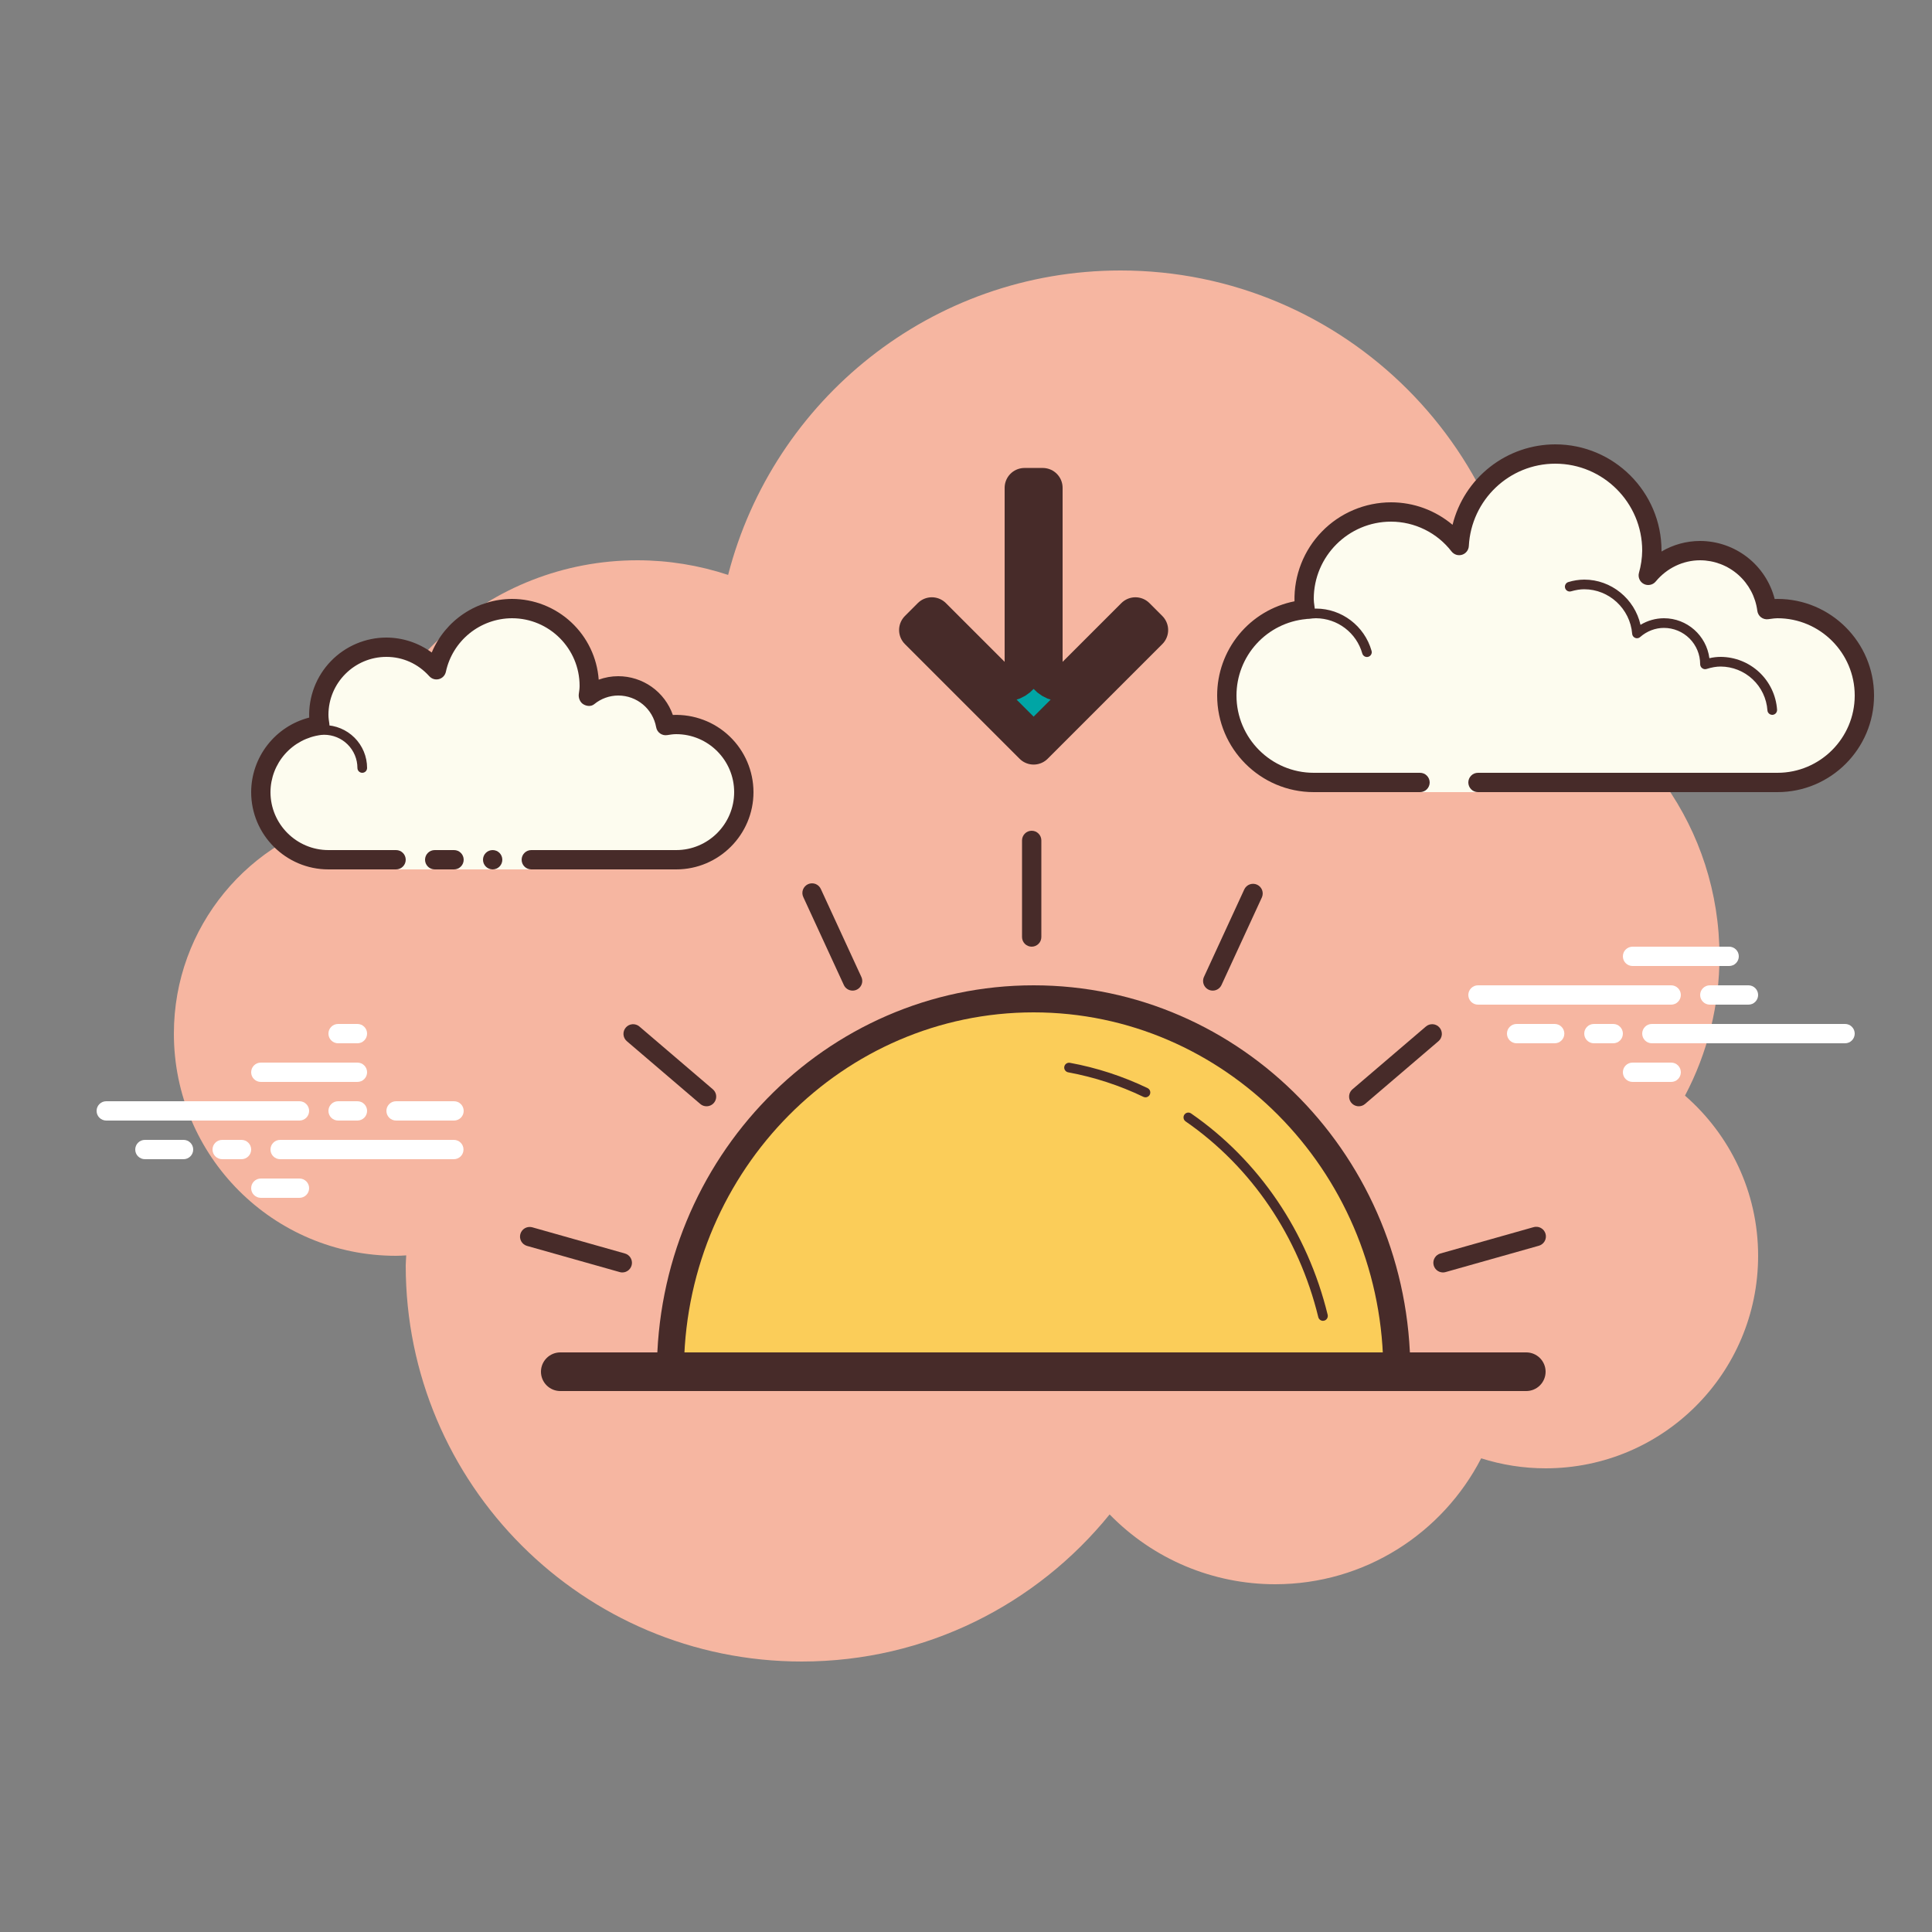 <svg width="73" height="73" viewBox="0 0 73 73" fill="none" xmlns="http://www.w3.org/2000/svg">
<rect x="0" y="0" width="73" height="73" fill="#808080" stroke="none"/>
<path d="M63.667 41.398C64.524 39.776 64.971 37.969 64.97 36.135C64.97 31.302 61.934 27.187 57.669 25.566L57.67 25.55C57.67 17.083 50.806 10.22 42.34 10.22C35.198 10.22 29.214 15.112 27.512 21.723C26.408 21.358 25.253 21.171 24.09 21.17C18.475 21.17 13.853 25.399 13.22 30.844C9.421 31.648 6.57 35.017 6.57 39.055C6.57 43.691 10.329 47.45 14.965 47.45C15.094 47.45 15.222 47.441 15.349 47.434C15.346 47.562 15.33 47.687 15.33 47.815C15.33 56.08 22.03 62.78 30.295 62.78C34.994 62.78 39.183 60.61 41.927 57.222C42.74 58.057 43.712 58.721 44.786 59.174C45.86 59.627 47.014 59.86 48.18 59.86C51.575 59.86 54.512 57.925 55.966 55.102C56.734 55.346 57.551 55.48 58.4 55.48C62.835 55.48 66.43 51.885 66.43 47.45C66.43 45.033 65.357 42.871 63.667 41.398Z" fill="#F6B6A1"/>
<path d="M55.845 29.565V29.93H53.655V29.565H49.64C48.769 29.565 47.933 29.219 47.317 28.603C46.701 27.987 46.355 27.151 46.355 26.28C46.355 24.577 47.656 23.193 49.315 23.028C49.299 22.896 49.275 22.767 49.275 22.63C49.275 21.759 49.621 20.923 50.237 20.307C50.853 19.691 51.689 19.345 52.56 19.345C53.61 19.345 54.533 19.846 55.135 20.612C55.237 18.688 56.815 17.155 58.765 17.155C59.733 17.155 60.661 17.54 61.346 18.224C62.031 18.909 62.415 19.837 62.415 20.805C62.415 21.131 62.359 21.44 62.279 21.741C62.516 21.449 62.815 21.214 63.154 21.052C63.493 20.89 63.864 20.806 64.24 20.805C64.86 20.806 65.458 21.033 65.922 21.444C66.386 21.855 66.685 22.42 66.762 23.035C66.894 23.019 67.023 22.995 67.16 22.995C68.031 22.995 68.867 23.341 69.483 23.957C70.099 24.573 70.445 25.409 70.445 26.28C70.445 27.151 70.099 27.987 69.483 28.603C68.867 29.219 68.031 29.565 67.16 29.565H55.845Z" fill="#FDFCEF"/>
<path d="M58.765 16.79C60.979 16.79 62.78 18.591 62.78 20.805V20.839C63.222 20.578 63.726 20.44 64.24 20.44C64.886 20.442 65.513 20.659 66.023 21.056C66.532 21.453 66.896 22.008 67.056 22.634C67.091 22.631 67.125 22.63 67.16 22.63C69.173 22.63 70.81 24.267 70.81 26.28C70.81 28.293 69.173 29.93 67.16 29.93H55.845C55.748 29.93 55.655 29.892 55.587 29.823C55.519 29.755 55.48 29.662 55.48 29.565C55.48 29.468 55.519 29.375 55.587 29.307C55.655 29.238 55.748 29.2 55.845 29.2H67.16C68.77 29.2 70.08 27.89 70.08 26.28C70.08 24.67 68.77 23.36 67.16 23.36C67.075 23.36 66.992 23.372 66.91 23.383L66.807 23.397C66.711 23.409 66.615 23.382 66.538 23.323C66.462 23.264 66.413 23.177 66.4 23.081C66.333 22.555 66.077 22.071 65.68 21.719C65.282 21.367 64.771 21.172 64.24 21.17C63.594 21.17 62.982 21.463 62.56 21.973C62.507 22.037 62.434 22.081 62.352 22.097C62.271 22.114 62.186 22.103 62.112 22.065C62.038 22.027 61.979 21.965 61.946 21.889C61.912 21.812 61.905 21.727 61.927 21.647C62.005 21.373 62.046 21.09 62.05 20.805C62.05 18.994 60.576 17.52 58.765 17.52C57.027 17.52 55.592 18.887 55.499 20.632C55.495 20.706 55.469 20.777 55.423 20.836C55.378 20.895 55.315 20.939 55.244 20.961C55.173 20.983 55.097 20.983 55.026 20.962C54.956 20.939 54.893 20.896 54.847 20.838C54.577 20.488 54.231 20.204 53.834 20.009C53.438 19.813 53.002 19.711 52.56 19.71C50.95 19.71 49.64 21.02 49.64 22.63C49.64 22.715 49.652 22.798 49.663 22.88L49.677 22.983C49.683 23.032 49.679 23.08 49.666 23.127C49.653 23.174 49.63 23.218 49.6 23.255C49.57 23.293 49.532 23.325 49.489 23.348C49.447 23.371 49.4 23.386 49.352 23.391C48.632 23.458 47.963 23.792 47.477 24.326C46.99 24.86 46.72 25.557 46.72 26.28C46.72 27.89 48.03 29.2 49.64 29.2H53.655C53.752 29.2 53.845 29.238 53.913 29.307C53.981 29.375 54.02 29.468 54.02 29.565C54.02 29.662 53.981 29.755 53.913 29.823C53.845 29.892 53.752 29.93 53.655 29.93H49.64C47.627 29.93 45.99 28.293 45.99 26.28C45.989 25.44 46.28 24.626 46.813 23.976C47.346 23.327 48.088 22.883 48.912 22.72C48.901 22.233 48.987 21.749 49.165 21.297C49.343 20.844 49.61 20.431 49.95 20.083C50.289 19.734 50.695 19.457 51.144 19.268C51.592 19.079 52.073 18.981 52.56 18.98C53.419 18.98 54.234 19.284 54.884 19.83C55.099 18.963 55.598 18.193 56.301 17.642C57.004 17.091 57.872 16.791 58.765 16.79Z" fill="#472B29"/>
<path d="M59.86 21.9C60.884 21.9 61.765 22.629 61.986 23.609C62.253 23.447 62.559 23.361 62.871 23.36C63.749 23.36 64.476 24.015 64.589 24.87C64.729 24.837 64.872 24.82 65.016 24.82C65.557 24.823 66.077 25.03 66.472 25.399C66.867 25.769 67.108 26.275 67.146 26.814C67.149 26.863 67.133 26.91 67.102 26.947C67.07 26.984 67.025 27.006 66.977 27.01H66.964C66.918 27.01 66.873 26.992 66.84 26.961C66.806 26.93 66.785 26.887 66.782 26.841C66.75 26.393 66.551 25.974 66.223 25.667C65.896 25.36 65.465 25.188 65.016 25.185C64.849 25.185 64.673 25.216 64.477 25.278C64.461 25.283 64.445 25.285 64.428 25.285C64.403 25.285 64.379 25.28 64.356 25.27C64.333 25.26 64.312 25.246 64.294 25.228C64.277 25.211 64.263 25.19 64.254 25.166C64.245 25.143 64.24 25.119 64.24 25.094C64.24 24.731 64.095 24.383 63.839 24.126C63.582 23.87 63.234 23.725 62.871 23.725C62.545 23.725 62.225 23.848 61.973 24.07C61.939 24.1 61.897 24.116 61.852 24.116C61.829 24.116 61.806 24.112 61.784 24.102C61.753 24.09 61.725 24.069 61.705 24.041C61.685 24.014 61.673 23.982 61.671 23.948C61.595 23.004 60.8 22.265 59.86 22.265C59.708 22.265 59.55 22.29 59.362 22.343C59.316 22.356 59.266 22.351 59.223 22.327C59.181 22.303 59.15 22.264 59.137 22.218C59.123 22.171 59.129 22.121 59.153 22.079C59.176 22.036 59.216 22.005 59.262 21.992C59.456 21.933 59.657 21.902 59.86 21.9ZM49.725 22.995C50.693 22.995 51.556 23.65 51.823 24.588C51.831 24.611 51.833 24.636 51.831 24.66C51.828 24.684 51.821 24.707 51.809 24.729C51.798 24.75 51.782 24.769 51.763 24.784C51.744 24.799 51.722 24.811 51.699 24.817C51.675 24.824 51.651 24.826 51.627 24.823C51.602 24.82 51.579 24.812 51.558 24.8C51.537 24.788 51.519 24.771 51.504 24.752C51.489 24.733 51.478 24.711 51.472 24.687C51.364 24.307 51.135 23.972 50.82 23.733C50.505 23.493 50.121 23.363 49.725 23.36C49.64 23.36 49.557 23.37 49.476 23.381C49.428 23.387 49.38 23.375 49.341 23.345C49.303 23.316 49.277 23.273 49.271 23.225C49.267 23.201 49.269 23.177 49.275 23.154C49.281 23.131 49.291 23.109 49.306 23.09C49.321 23.071 49.339 23.055 49.359 23.043C49.38 23.031 49.403 23.023 49.427 23.02C49.525 23.007 49.624 22.995 49.725 22.995Z" fill="#472B29"/>
<path d="M11.315 42.34H4.015C3.918 42.34 3.825 42.301 3.757 42.233C3.688 42.165 3.65 42.072 3.65 41.975C3.65 41.878 3.688 41.785 3.757 41.717C3.825 41.648 3.918 41.61 4.015 41.61H11.315C11.412 41.61 11.505 41.648 11.573 41.717C11.642 41.785 11.68 41.878 11.68 41.975C11.68 42.072 11.642 42.165 11.573 42.233C11.505 42.301 11.412 42.34 11.315 42.34ZM13.505 42.34H12.775C12.678 42.34 12.585 42.301 12.517 42.233C12.448 42.165 12.41 42.072 12.41 41.975C12.41 41.878 12.448 41.785 12.517 41.717C12.585 41.648 12.678 41.61 12.775 41.61H13.505C13.602 41.61 13.695 41.648 13.763 41.717C13.832 41.785 13.87 41.878 13.87 41.975C13.87 42.072 13.832 42.165 13.763 42.233C13.695 42.301 13.602 42.34 13.505 42.34ZM17.148 43.8H10.585C10.488 43.8 10.395 43.761 10.327 43.693C10.258 43.625 10.22 43.532 10.22 43.435C10.22 43.338 10.258 43.245 10.327 43.177C10.395 43.108 10.488 43.07 10.585 43.07H17.148C17.245 43.07 17.338 43.108 17.407 43.177C17.475 43.245 17.513 43.338 17.513 43.435C17.513 43.532 17.475 43.625 17.407 43.693C17.338 43.761 17.245 43.8 17.148 43.8ZM9.125 43.8H8.395C8.298 43.8 8.205 43.761 8.137 43.693C8.068 43.625 8.03 43.532 8.03 43.435C8.03 43.338 8.068 43.245 8.137 43.177C8.205 43.108 8.298 43.07 8.395 43.07H9.125C9.222 43.07 9.315 43.108 9.383 43.177C9.452 43.245 9.49 43.338 9.49 43.435C9.49 43.532 9.452 43.625 9.383 43.693C9.315 43.761 9.222 43.8 9.125 43.8ZM6.935 43.8H5.475C5.378 43.8 5.285 43.761 5.217 43.693C5.148 43.625 5.11 43.532 5.11 43.435C5.11 43.338 5.148 43.245 5.217 43.177C5.285 43.108 5.378 43.07 5.475 43.07H6.935C7.032 43.07 7.125 43.108 7.193 43.177C7.262 43.245 7.3 43.338 7.3 43.435C7.3 43.532 7.262 43.625 7.193 43.693C7.125 43.761 7.032 43.8 6.935 43.8ZM11.315 45.26H9.855C9.758 45.26 9.665 45.221 9.597 45.153C9.528 45.085 9.49 44.992 9.49 44.895C9.49 44.798 9.528 44.705 9.597 44.637C9.665 44.569 9.758 44.53 9.855 44.53H11.315C11.412 44.53 11.505 44.569 11.573 44.637C11.642 44.705 11.68 44.798 11.68 44.895C11.68 44.992 11.642 45.085 11.573 45.153C11.505 45.221 11.412 45.26 11.315 45.26ZM13.505 38.69H12.775C12.678 38.69 12.585 38.728 12.517 38.797C12.448 38.865 12.41 38.958 12.41 39.055C12.41 39.152 12.448 39.245 12.517 39.313C12.585 39.382 12.678 39.42 12.775 39.42H13.505C13.602 39.42 13.695 39.382 13.763 39.313C13.832 39.245 13.87 39.152 13.87 39.055C13.87 38.958 13.832 38.865 13.763 38.797C13.695 38.728 13.602 38.69 13.505 38.69ZM13.505 40.15H9.855C9.758 40.15 9.665 40.188 9.597 40.257C9.528 40.325 9.49 40.418 9.49 40.515C9.49 40.612 9.528 40.705 9.597 40.773C9.665 40.842 9.758 40.88 9.855 40.88H13.505C13.602 40.88 13.695 40.842 13.763 40.773C13.832 40.705 13.87 40.612 13.87 40.515C13.87 40.418 13.832 40.325 13.763 40.257C13.695 40.188 13.602 40.15 13.505 40.15ZM17.155 41.61H14.965C14.868 41.61 14.775 41.648 14.707 41.717C14.639 41.785 14.6 41.878 14.6 41.975C14.6 42.072 14.639 42.165 14.707 42.233C14.775 42.301 14.868 42.34 14.965 42.34H17.155C17.252 42.34 17.345 42.301 17.413 42.233C17.482 42.165 17.52 42.072 17.52 41.975C17.52 41.878 17.482 41.785 17.413 41.717C17.345 41.648 17.252 41.61 17.155 41.61Z" fill="white"/>
<path d="M63.145 37.96H55.845C55.748 37.96 55.655 37.922 55.587 37.853C55.519 37.785 55.48 37.692 55.48 37.595C55.48 37.498 55.519 37.405 55.587 37.337C55.655 37.269 55.748 37.23 55.845 37.23H63.145C63.242 37.23 63.335 37.269 63.403 37.337C63.471 37.405 63.51 37.498 63.51 37.595C63.51 37.692 63.471 37.785 63.403 37.853C63.335 37.922 63.242 37.96 63.145 37.96ZM66.065 37.96H64.605C64.508 37.96 64.415 37.922 64.347 37.853C64.278 37.785 64.24 37.692 64.24 37.595C64.24 37.498 64.278 37.405 64.347 37.337C64.415 37.269 64.508 37.23 64.605 37.23H66.065C66.162 37.23 66.255 37.269 66.323 37.337C66.391 37.405 66.43 37.498 66.43 37.595C66.43 37.692 66.391 37.785 66.323 37.853C66.255 37.922 66.162 37.96 66.065 37.96ZM69.715 39.42H62.415C62.318 39.42 62.225 39.382 62.157 39.313C62.089 39.245 62.05 39.152 62.05 39.055C62.05 38.958 62.089 38.865 62.157 38.797C62.225 38.728 62.318 38.69 62.415 38.69H69.715C69.812 38.69 69.905 38.728 69.973 38.797C70.041 38.865 70.08 38.958 70.08 39.055C70.08 39.152 70.041 39.245 69.973 39.313C69.905 39.382 69.812 39.42 69.715 39.42ZM60.955 39.42H60.225C60.128 39.42 60.035 39.382 59.967 39.313C59.898 39.245 59.86 39.152 59.86 39.055C59.86 38.958 59.898 38.865 59.967 38.797C60.035 38.728 60.128 38.69 60.225 38.69H60.955C61.052 38.69 61.145 38.728 61.213 38.797C61.282 38.865 61.32 38.958 61.32 39.055C61.32 39.152 61.282 39.245 61.213 39.313C61.145 39.382 61.052 39.42 60.955 39.42ZM58.743 39.42H57.305C57.208 39.42 57.115 39.382 57.047 39.313C56.978 39.245 56.94 39.152 56.94 39.055C56.94 38.958 56.978 38.865 57.047 38.797C57.115 38.728 57.208 38.69 57.305 38.69H58.743C58.84 38.69 58.933 38.728 59.001 38.797C59.07 38.865 59.108 38.958 59.108 39.055C59.108 39.152 59.07 39.245 59.001 39.313C58.933 39.382 58.84 39.42 58.743 39.42ZM65.335 36.5H61.685C61.588 36.5 61.495 36.462 61.427 36.393C61.358 36.325 61.32 36.232 61.32 36.135C61.32 36.038 61.358 35.945 61.427 35.877C61.495 35.809 61.588 35.77 61.685 35.77H65.335C65.432 35.77 65.525 35.809 65.593 35.877C65.662 35.945 65.7 36.038 65.7 36.135C65.7 36.232 65.662 36.325 65.593 36.393C65.525 36.462 65.432 36.5 65.335 36.5ZM63.145 40.88H61.685C61.588 40.88 61.495 40.842 61.427 40.773C61.358 40.705 61.32 40.612 61.32 40.515C61.32 40.418 61.358 40.325 61.427 40.257C61.495 40.188 61.588 40.15 61.685 40.15H63.145C63.242 40.15 63.335 40.188 63.403 40.257C63.471 40.325 63.51 40.418 63.51 40.515C63.51 40.612 63.471 40.705 63.403 40.773C63.335 40.842 63.242 40.88 63.145 40.88Z" fill="white"/>
<path d="M14.965 32.485H12.41C11.732 32.485 11.082 32.216 10.603 31.737C10.124 31.258 9.855 30.608 9.855 29.93C9.856 29.31 10.083 28.712 10.494 28.248C10.905 27.784 11.47 27.485 12.085 27.408C12.061 27.276 12.048 27.143 12.045 27.01C12.045 26.332 12.314 25.683 12.793 25.203C13.273 24.724 13.922 24.455 14.6 24.455C15.353 24.455 16.023 24.787 16.491 25.305C16.641 24.6 17.047 23.975 17.631 23.552C18.215 23.128 18.935 22.936 19.652 23.011C20.369 23.087 21.033 23.426 21.516 23.962C21.998 24.498 22.265 25.194 22.265 25.915C22.265 26.054 22.243 26.188 22.224 26.322C22.545 26.06 22.946 25.916 23.36 25.915C24.256 25.915 24.999 26.562 25.152 27.415C25.283 27.395 25.413 27.375 25.55 27.375C26.228 27.375 26.878 27.644 27.357 28.123C27.836 28.602 28.105 29.252 28.105 29.93C28.105 30.608 27.836 31.258 27.357 31.737C26.878 32.216 26.228 32.485 25.55 32.485H20.075V32.85H14.965V32.485Z" fill="#FDFCEF"/>
<path d="M13.688 29.2C13.736 29.2 13.782 29.181 13.817 29.147C13.851 29.112 13.87 29.066 13.87 29.017C13.87 28.588 13.699 28.177 13.395 27.873C13.092 27.57 12.68 27.399 12.251 27.398C12.226 27.405 11.713 27.398 11.343 27.498C11.299 27.512 11.261 27.543 11.239 27.584C11.217 27.625 11.212 27.673 11.224 27.718C11.236 27.764 11.265 27.802 11.305 27.826C11.344 27.851 11.392 27.859 11.438 27.849C11.762 27.762 12.241 27.762 12.25 27.763C12.583 27.764 12.902 27.896 13.137 28.131C13.372 28.366 13.505 28.685 13.505 29.017C13.505 29.118 13.587 29.2 13.688 29.2Z" fill="#472B29"/>
<path d="M18.615 32.85C18.817 32.85 18.98 32.687 18.98 32.485C18.98 32.283 18.817 32.12 18.615 32.12C18.413 32.12 18.25 32.283 18.25 32.485C18.25 32.687 18.413 32.85 18.615 32.85Z" fill="#472B29"/>
<path d="M12.41 32.85H14.965C15.062 32.85 15.155 32.812 15.223 32.743C15.292 32.675 15.33 32.582 15.33 32.485C15.33 32.388 15.292 32.295 15.223 32.227C15.155 32.158 15.062 32.12 14.965 32.12H12.41C11.203 32.12 10.22 31.137 10.22 29.93C10.222 29.399 10.418 28.888 10.769 28.49C11.121 28.093 11.605 27.837 12.131 27.77C12.179 27.764 12.226 27.747 12.268 27.723C12.31 27.698 12.347 27.666 12.376 27.627C12.405 27.588 12.426 27.543 12.438 27.496C12.45 27.449 12.452 27.4 12.445 27.352C12.428 27.239 12.41 27.127 12.41 27.01C12.41 25.803 13.393 24.82 14.6 24.82C15.22 24.82 15.796 25.079 16.22 25.55C16.265 25.6 16.323 25.637 16.387 25.657C16.452 25.676 16.521 25.677 16.586 25.66C16.651 25.642 16.71 25.607 16.756 25.558C16.802 25.509 16.834 25.447 16.848 25.381C16.971 24.81 17.287 24.299 17.741 23.931C18.195 23.564 18.761 23.362 19.345 23.36C20.754 23.36 21.9 24.506 21.9 25.915C21.9 26.019 21.885 26.119 21.87 26.22C21.849 26.368 21.916 26.54 22.047 26.614C22.177 26.689 22.336 26.701 22.453 26.607C22.708 26.397 23.029 26.281 23.36 26.28C24.065 26.28 24.668 26.784 24.793 27.48C24.81 27.574 24.863 27.658 24.94 27.713C25.018 27.768 25.114 27.791 25.208 27.776C25.321 27.758 25.433 27.74 25.55 27.74C26.757 27.74 27.74 28.723 27.74 29.93C27.74 31.137 26.757 32.12 25.55 32.12H20.075C19.978 32.12 19.885 32.158 19.817 32.227C19.748 32.295 19.71 32.388 19.71 32.485C19.71 32.582 19.748 32.675 19.817 32.743C19.885 32.812 19.978 32.85 20.075 32.85H25.55C27.16 32.85 28.47 31.54 28.47 29.93C28.469 29.536 28.389 29.146 28.234 28.784C28.079 28.422 27.852 28.095 27.568 27.823C27.283 27.55 26.947 27.338 26.578 27.2C26.209 27.061 25.817 26.998 25.423 27.014C25.273 26.586 24.995 26.216 24.625 25.953C24.255 25.691 23.813 25.55 23.36 25.55C23.105 25.55 22.857 25.595 22.622 25.681C22.562 24.853 22.191 24.078 21.583 23.512C20.975 22.946 20.176 22.631 19.345 22.63C18.697 22.633 18.064 22.826 17.524 23.186C16.985 23.546 16.564 24.057 16.313 24.655C15.817 24.29 15.217 24.092 14.6 24.09C14.208 24.09 13.82 24.17 13.46 24.323C13.099 24.477 12.773 24.701 12.501 24.983C12.228 25.266 12.016 25.599 11.875 25.965C11.735 26.331 11.669 26.722 11.683 27.114C11.057 27.274 10.503 27.638 10.106 28.148C9.709 28.657 9.492 29.284 9.49 29.93C9.49 31.54 10.8 32.85 12.41 32.85Z" fill="#472B29"/>
<path d="M16.425 32.12H17.155C17.252 32.12 17.345 32.158 17.413 32.227C17.482 32.295 17.52 32.388 17.52 32.485C17.52 32.582 17.482 32.675 17.413 32.743C17.345 32.812 17.252 32.85 17.155 32.85H16.425C16.328 32.85 16.235 32.812 16.167 32.743C16.099 32.675 16.06 32.582 16.06 32.485C16.06 32.388 16.099 32.295 16.167 32.227C16.235 32.158 16.328 32.12 16.425 32.12Z" fill="#472B29"/>
<path d="M25.337 52.049C25.333 51.976 25.331 51.903 25.331 51.83C25.331 44.061 31.488 37.741 39.055 37.741C46.622 37.741 52.779 44.061 52.779 51.83C52.779 51.904 52.777 51.976 52.773 52.049H25.337Z" fill="#FBCD59"/>
<path d="M39.055 38.252C46.245 38.252 52.113 44.185 52.265 51.538H25.845C25.997 44.185 31.864 38.252 39.055 38.252ZM39.055 37.23C31.193 37.23 24.82 43.766 24.82 51.83C24.82 52.076 24.844 52.317 24.856 52.56H53.254C53.266 52.317 53.29 52.076 53.29 51.83C53.29 43.766 46.917 37.23 39.055 37.23Z" fill="#472B29"/>
<path d="M43.282 41.462C43.254 41.462 43.227 41.456 43.203 41.444C42.301 41.011 41.345 40.699 40.361 40.517C40.337 40.513 40.315 40.504 40.295 40.491C40.275 40.478 40.257 40.461 40.244 40.441C40.23 40.422 40.22 40.399 40.215 40.376C40.21 40.353 40.21 40.328 40.214 40.305C40.219 40.281 40.227 40.259 40.24 40.239C40.254 40.218 40.27 40.201 40.29 40.187C40.31 40.174 40.332 40.164 40.355 40.159C40.379 40.154 40.403 40.154 40.427 40.158C41.438 40.343 42.425 40.665 43.361 41.114C43.398 41.133 43.428 41.163 43.446 41.2C43.463 41.237 43.468 41.279 43.459 41.319C43.45 41.36 43.427 41.396 43.395 41.421C43.363 41.447 43.323 41.462 43.282 41.462ZM49.988 49.907C49.947 49.907 49.908 49.893 49.875 49.867C49.843 49.842 49.821 49.807 49.811 49.767C49.069 46.724 47.289 44.096 44.797 42.371C44.757 42.343 44.73 42.301 44.722 42.253C44.713 42.206 44.724 42.156 44.751 42.117C44.779 42.077 44.821 42.05 44.869 42.041C44.916 42.032 44.965 42.043 45.005 42.071C47.571 43.847 49.403 46.551 50.166 49.681C50.172 49.708 50.172 49.736 50.166 49.763C50.16 49.79 50.148 49.815 50.131 49.837C50.114 49.858 50.093 49.876 50.068 49.888C50.043 49.9 50.016 49.906 49.988 49.907ZM57.67 52.56H21.17C20.976 52.56 20.791 52.483 20.654 52.346C20.517 52.209 20.44 52.024 20.44 51.83C20.44 51.636 20.517 51.451 20.654 51.314C20.791 51.177 20.976 51.1 21.17 51.1H57.67C57.864 51.1 58.049 51.177 58.186 51.314C58.323 51.451 58.4 51.636 58.4 51.83C58.4 52.024 58.323 52.209 58.186 52.346C58.049 52.483 57.864 52.56 57.67 52.56Z" fill="#472B29"/>
<path d="M42.901 23.318L43.388 23.806L39.055 28.139L34.722 23.806L35.209 23.318L37.43 25.538C37.644 25.753 37.967 25.817 38.247 25.701C38.527 25.584 38.71 25.311 38.71 25.008L38.71 18.432L39.4 18.432L39.4 25.008C39.4 25.311 39.583 25.584 39.863 25.701C40.143 25.817 40.466 25.753 40.68 25.538L42.901 23.318Z" fill="#00A5A5" stroke="#472B29" stroke-width="1.5" stroke-linejoin="round"/>
<path d="M32.215 37.43C32.145 37.43 32.077 37.41 32.018 37.372C31.959 37.335 31.913 37.281 31.884 37.218L30.356 33.903C30.334 33.859 30.321 33.811 30.318 33.763C30.315 33.714 30.322 33.665 30.338 33.619C30.355 33.573 30.38 33.531 30.413 33.495C30.446 33.459 30.486 33.429 30.53 33.409C30.574 33.389 30.622 33.377 30.671 33.376C30.72 33.374 30.768 33.383 30.814 33.4C30.86 33.418 30.901 33.444 30.936 33.478C30.971 33.512 30.999 33.553 31.018 33.597L32.546 36.913C32.572 36.968 32.583 37.029 32.579 37.09C32.575 37.151 32.555 37.21 32.522 37.262C32.489 37.313 32.444 37.356 32.39 37.385C32.336 37.415 32.276 37.43 32.215 37.43ZM26.697 41.8C26.61 41.801 26.526 41.77 26.46 41.713L23.685 39.341C23.648 39.31 23.619 39.272 23.597 39.229C23.575 39.187 23.562 39.14 23.558 39.092C23.555 39.044 23.56 38.996 23.575 38.951C23.59 38.905 23.614 38.863 23.645 38.827C23.676 38.79 23.714 38.76 23.757 38.738C23.799 38.717 23.846 38.704 23.894 38.7C23.942 38.696 23.99 38.702 24.035 38.717C24.081 38.731 24.123 38.755 24.159 38.786L26.934 41.158C26.991 41.207 27.031 41.271 27.05 41.343C27.069 41.416 27.065 41.492 27.039 41.562C27.013 41.632 26.967 41.692 26.905 41.735C26.844 41.778 26.771 41.8 26.697 41.8ZM23.515 48.079C23.481 48.079 23.448 48.075 23.416 48.065L19.903 47.073C19.812 47.044 19.737 46.981 19.692 46.898C19.647 46.815 19.636 46.717 19.662 46.626C19.688 46.535 19.748 46.457 19.83 46.409C19.912 46.362 20.009 46.348 20.101 46.37L23.613 47.363C23.698 47.387 23.771 47.441 23.819 47.515C23.867 47.588 23.887 47.677 23.875 47.764C23.863 47.851 23.82 47.931 23.754 47.989C23.688 48.047 23.603 48.079 23.515 48.079ZM38.982 35.77C38.885 35.77 38.792 35.731 38.724 35.663C38.656 35.595 38.617 35.502 38.617 35.405V31.755C38.617 31.658 38.656 31.565 38.724 31.497C38.792 31.428 38.885 31.39 38.982 31.39C39.079 31.39 39.172 31.428 39.24 31.497C39.309 31.565 39.347 31.658 39.347 31.755V35.405C39.347 35.502 39.309 35.595 39.24 35.663C39.172 35.731 39.079 35.77 38.982 35.77ZM45.823 37.43C45.762 37.43 45.701 37.415 45.648 37.385C45.594 37.356 45.549 37.313 45.516 37.262C45.483 37.21 45.463 37.151 45.459 37.09C45.455 37.029 45.466 36.968 45.491 36.913L47.019 33.597C47.062 33.512 47.135 33.447 47.225 33.415C47.314 33.384 47.413 33.388 47.499 33.428C47.585 33.468 47.653 33.539 47.687 33.628C47.721 33.717 47.719 33.815 47.682 33.903L46.154 37.218C46.125 37.281 46.078 37.335 46.02 37.372C45.961 37.41 45.893 37.43 45.823 37.43ZM51.34 41.8C51.266 41.8 51.193 41.778 51.132 41.735C51.07 41.692 51.024 41.632 50.998 41.562C50.972 41.492 50.968 41.416 50.987 41.343C51.006 41.271 51.046 41.207 51.103 41.158L53.878 38.786C53.951 38.723 54.047 38.692 54.143 38.7C54.24 38.707 54.329 38.753 54.392 38.827C54.455 38.9 54.486 38.996 54.479 39.092C54.471 39.189 54.426 39.278 54.352 39.341L51.577 41.713C51.511 41.77 51.427 41.801 51.34 41.8ZM54.522 48.079C54.434 48.079 54.349 48.047 54.283 47.989C54.217 47.931 54.174 47.851 54.162 47.764C54.15 47.677 54.17 47.588 54.218 47.515C54.266 47.441 54.339 47.387 54.424 47.363L57.937 46.37C57.983 46.355 58.032 46.35 58.081 46.355C58.13 46.359 58.177 46.374 58.22 46.397C58.263 46.42 58.301 46.452 58.332 46.49C58.362 46.528 58.385 46.572 58.398 46.619C58.412 46.666 58.415 46.716 58.409 46.764C58.403 46.813 58.387 46.86 58.362 46.902C58.338 46.944 58.305 46.981 58.266 47.01C58.227 47.04 58.182 47.061 58.134 47.073L54.621 48.065C54.589 48.074 54.556 48.079 54.522 48.079Z" fill="#472B29"/>
</svg>
